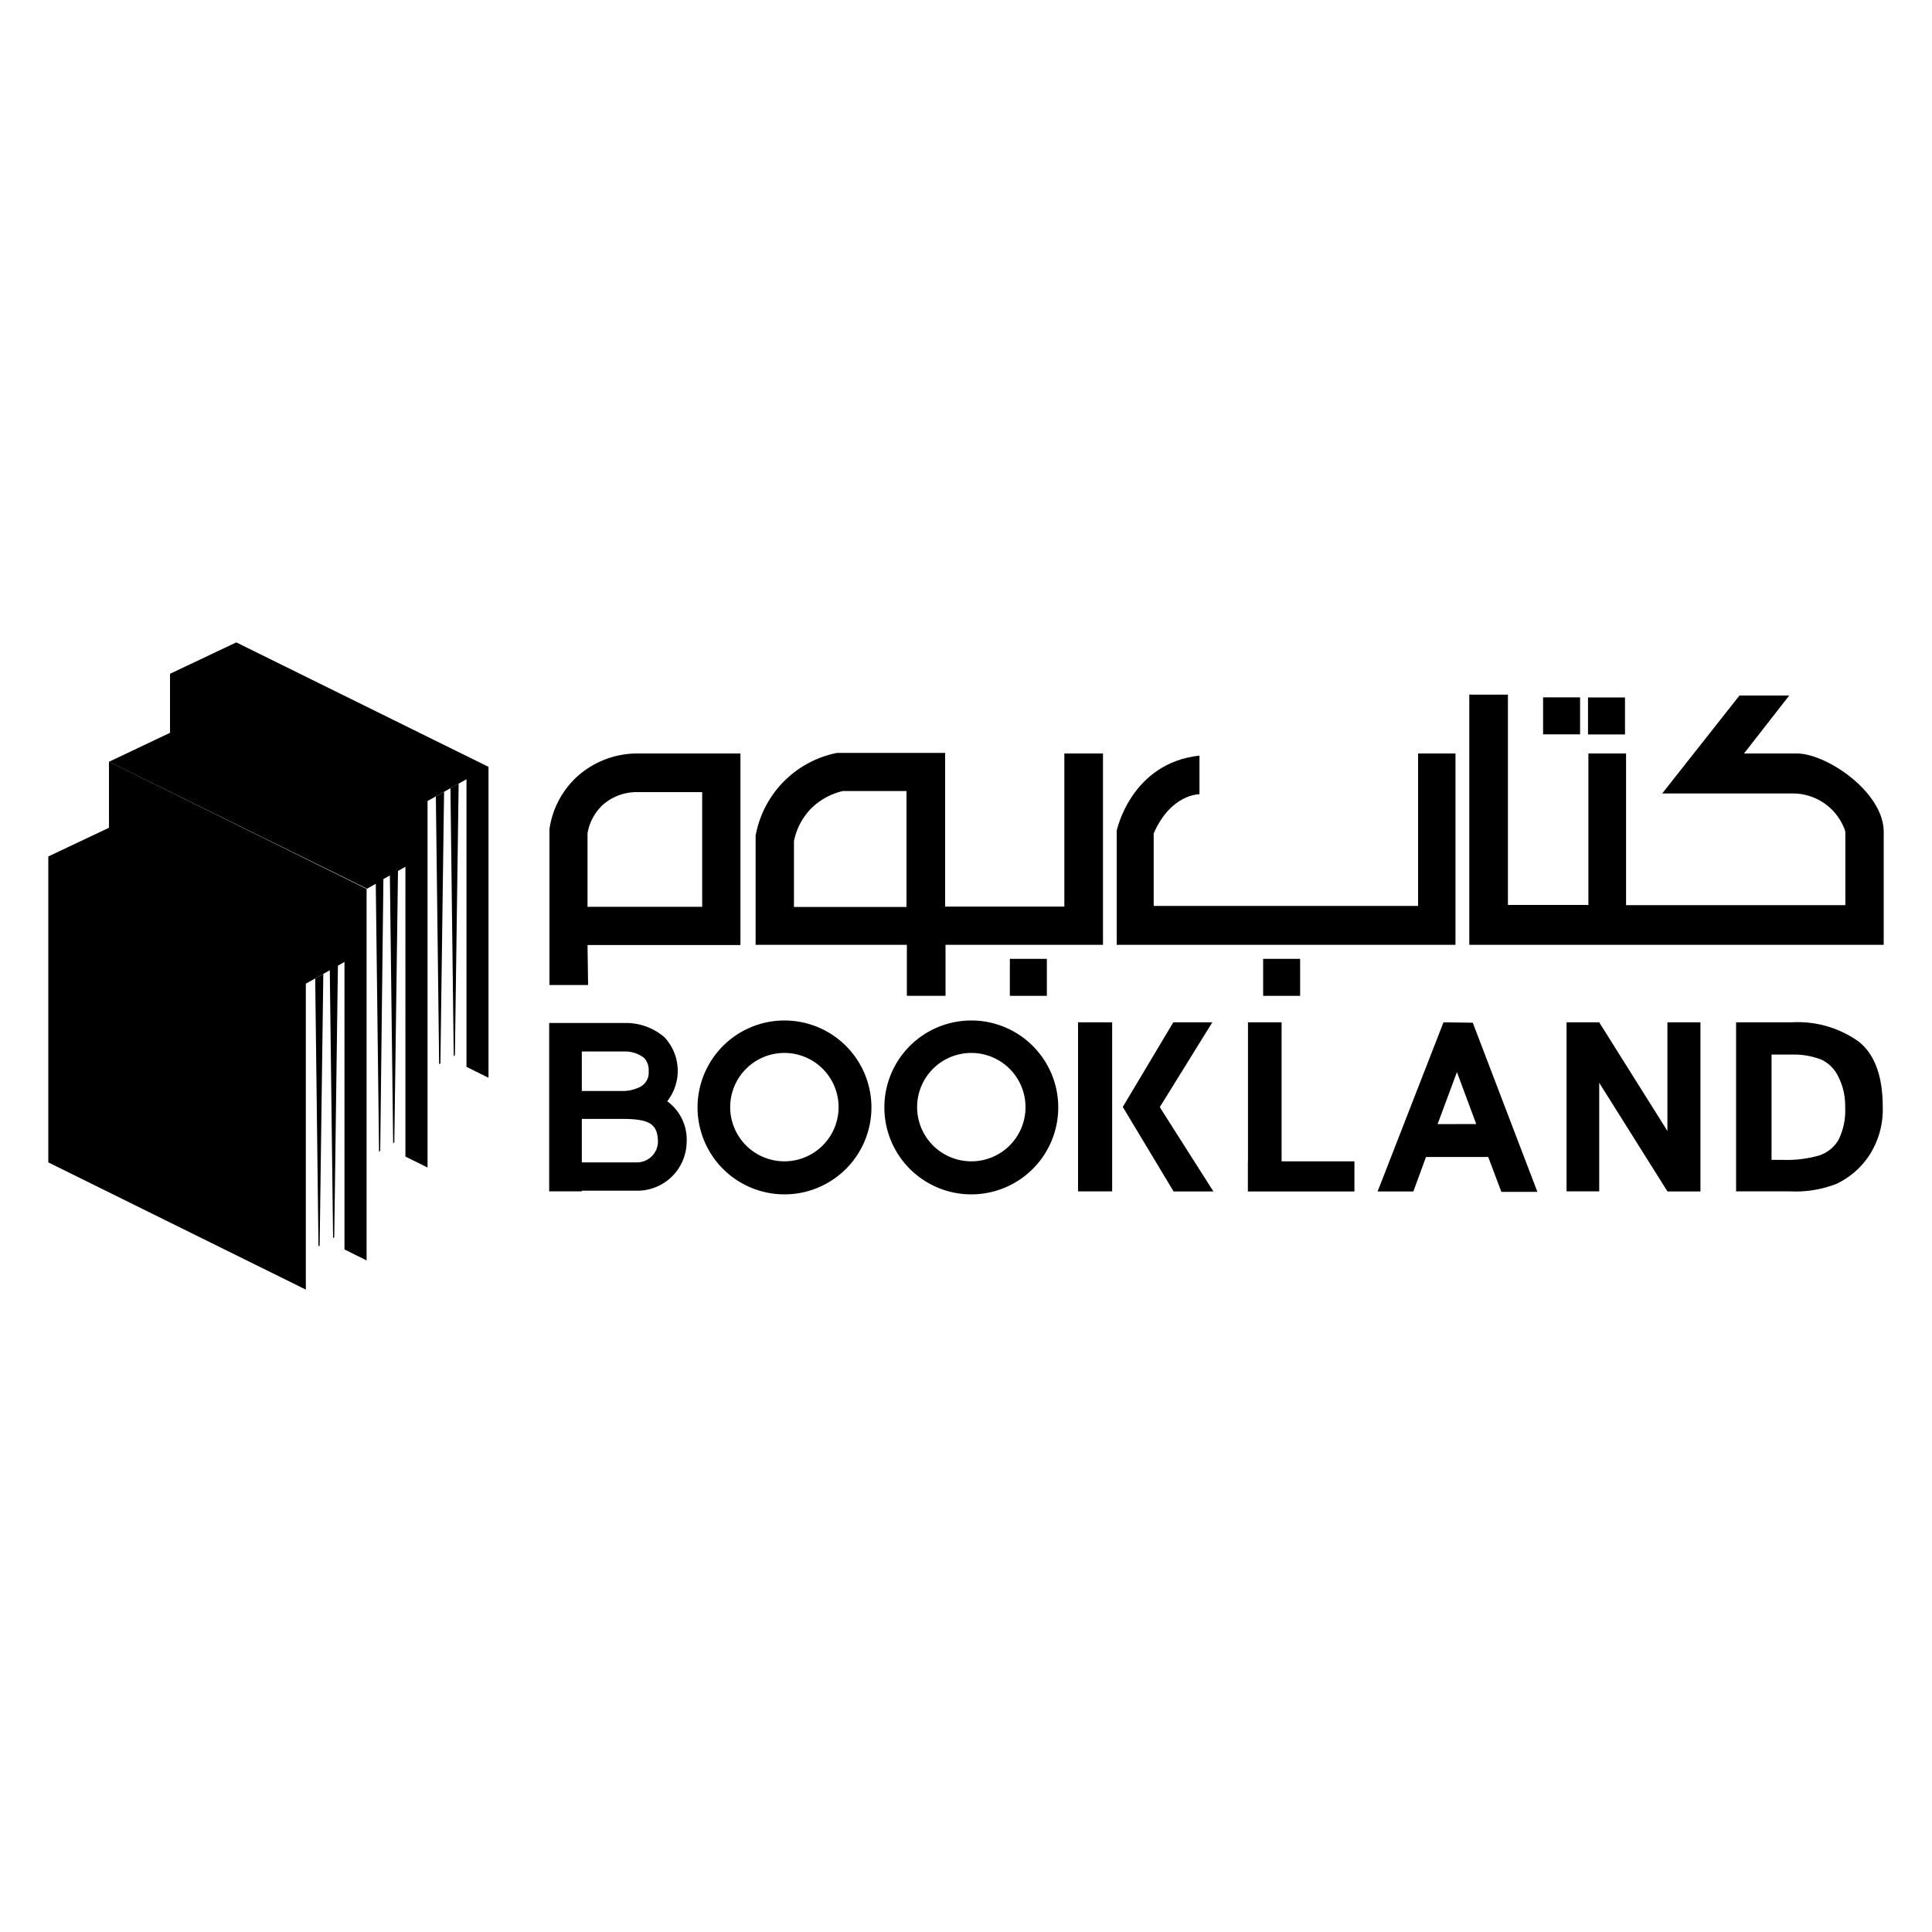 <svg id="Layer_1" data-name="Layer 1" xmlns="http://www.w3.org/2000/svg" viewBox="0 0 200 200"><polygon points="32.97 129.03 33.09 128.93 33.47 100.82 32.63 101.29 32.97 129.03"/><polygon points="45.46 110.17 45.59 110.07 45.97 81.97 45.12 82.44 45.46 110.17"/><polygon points="46.97 109.33 47.09 109.23 47.48 81.12 46.63 81.59 46.97 109.33"/><polygon points="11.28 85.69 5 88.66 5 120.33 31.66 133.5 31.66 101.83 34.14 100.44 34.48 128.18 34.6 128.07 34.98 99.97 34.31 100.34 37.41 98.6 37.41 98.6 35.66 99.58 35.66 129.34 37.95 130.48 37.95 98.86 37.95 98.86 37.95 98.76 37.95 98.29 37.95 98.29 37.95 98.29 37.95 98.29 37.95 98.29 37.95 92.02 11.28 78.85 11.28 85.69"/><path d="M50.58,79.39,24.46,66.5,17.6,69.75l1.84.91-1.84-.91v6.11l-6.32,3L38,92l.9-.51.34,27.74.12-.1L39.69,91l.67-.37.34,27.73.12-.1.38-28.1.77-.43v30l2.29,1.13V89.77h0V88.48h0V82.92l4.08-2.28-.05,0v29.8l2.28,1.13V79.39ZM42,89.77l1.07-.6h0Z"/><path d="M186,78h-5.46l4.68-6-5.15,0-8,10.14h13.44a5.72,5.72,0,0,1,5.41,3.63,1.12,1.12,0,0,1,.11.47V93.7l-22.7,0V78h-3.9V93.68h-8.33l0-21.77h-4v25.9H195V86.12C195,82,189.1,78,186,78Z"/><rect x="164.39" y="72.2" width="3.83" height="3.83"/><rect x="159.74" y="72.19" width="3.83" height="3.83"/><path d="M150.67,78H146.8l0,15.78H119.43s0-3.21,0-7.5c1.78-4.11,4.74-4.06,4.74-4.06v-4C117.05,79,115.6,86,115.6,86V97.81h35.07Z"/><rect x="130.76" y="99.26" width="3.83" height="3.83"/><rect x="104.54" y="99.26" width="3.83" height="3.83"/><path d="M78.25,97.81H93.88v5.28h4V97.81h16.3V78h-4V93.85H97.84V77.94h-11l-.19,0a10.67,10.67,0,0,0-8.43,8.58l0,.17V97.81ZM84,83.66a6.92,6.92,0,0,1,3.24-1.77h6.6v12H82.19V87.08A6.75,6.75,0,0,1,84,83.66Z"/><path d="M60.82,97.83H76.65v0h0V78.11h0V78H65.87a9.31,9.31,0,0,0-6.2,2.46,9.15,9.15,0,0,0-2.79,5.37l0,.14v16h4Zm1.56-14.49A5.29,5.29,0,0,1,65.89,82h6.8V93.87H60.82V86.25A5.26,5.26,0,0,1,62.38,83.34Z"/><path d="M192.42,107.83a10.87,10.87,0,0,0-6.95-2h-5.75v17.5h5.62a11.64,11.64,0,0,0,4.75-.77,8.3,8.3,0,0,0,3.5-3.09,8.7,8.7,0,0,0,1.31-4.89C194.9,111.41,194.07,109.15,192.42,107.83ZM190.32,118a3.62,3.62,0,0,1-2.06,1.63,12.06,12.06,0,0,1-3.65.44h-1.22v-10.9h2.06a7.91,7.91,0,0,1,3.09.52,3.69,3.69,0,0,1,1.77,1.78,6.68,6.68,0,0,1,.7,3.15A6.82,6.82,0,0,1,190.32,118Z"/><polygon points="172.61 117.08 165.55 105.83 165.55 105.83 165.55 105.83 165.55 105.83 165.54 105.83 162.17 105.83 162.17 123.33 165.55 123.33 165.55 112.09 172.61 123.33 172.61 123.34 176.03 123.34 176.03 105.83 172.61 105.83 172.61 117.08"/><path d="M149.43,105.83l-6.82,17.51h3.7l1.31-3.57,6.44,0,1.36,3.61h3.73l-6.69-17.51Zm-.61,10.54,2-5.39,2,5.38Z"/><polygon points="132.67 105.83 129.19 105.83 129.19 120.22 129.18 120.22 129.18 123.34 140.21 123.34 140.21 120.22 132.67 120.22 132.67 105.83"/><rect x="111.6" y="105.83" width="3.53" height="17.5"/><polygon points="125.5 105.83 121.46 105.83 116.23 114.59 121.49 123.34 125.61 123.34 120.06 114.61 125.5 105.83"/><path d="M81.21,105.64a9,9,0,1,0,9,9A9,9,0,0,0,81.21,105.64Zm0,14.58a5.61,5.61,0,1,1,5.6-5.6A5.61,5.61,0,0,1,81.21,120.22Z"/><path d="M100.55,105.64a9,9,0,1,0,9,9A9,9,0,0,0,100.55,105.64Zm0,14.58a5.61,5.61,0,1,1,5.61-5.6A5.6,5.6,0,0,1,100.55,120.22Z"/><path d="M69.07,114a5.09,5.09,0,0,0-.3-6.64,6.13,6.13,0,0,0-4.14-1.46l-7.78,0v7h0v2.93h0v4.5h0v2.93h0v.07h3.38v-.07h5.85a5.1,5.1,0,0,0,5-5A4.91,4.91,0,0,0,69.07,114Zm-8.84-5.15,4.44,0h0a3.18,3.18,0,0,1,2,.66,1.82,1.82,0,0,1,.48,1.38,1.67,1.67,0,0,1-1.07,1.71,4,4,0,0,1-1.47.34H60.23ZM66,120.33H60.23v-4.5h4.22c2.84,0,3.66.55,3.66,2.45A2.18,2.18,0,0,1,66,120.33Z"/></svg>